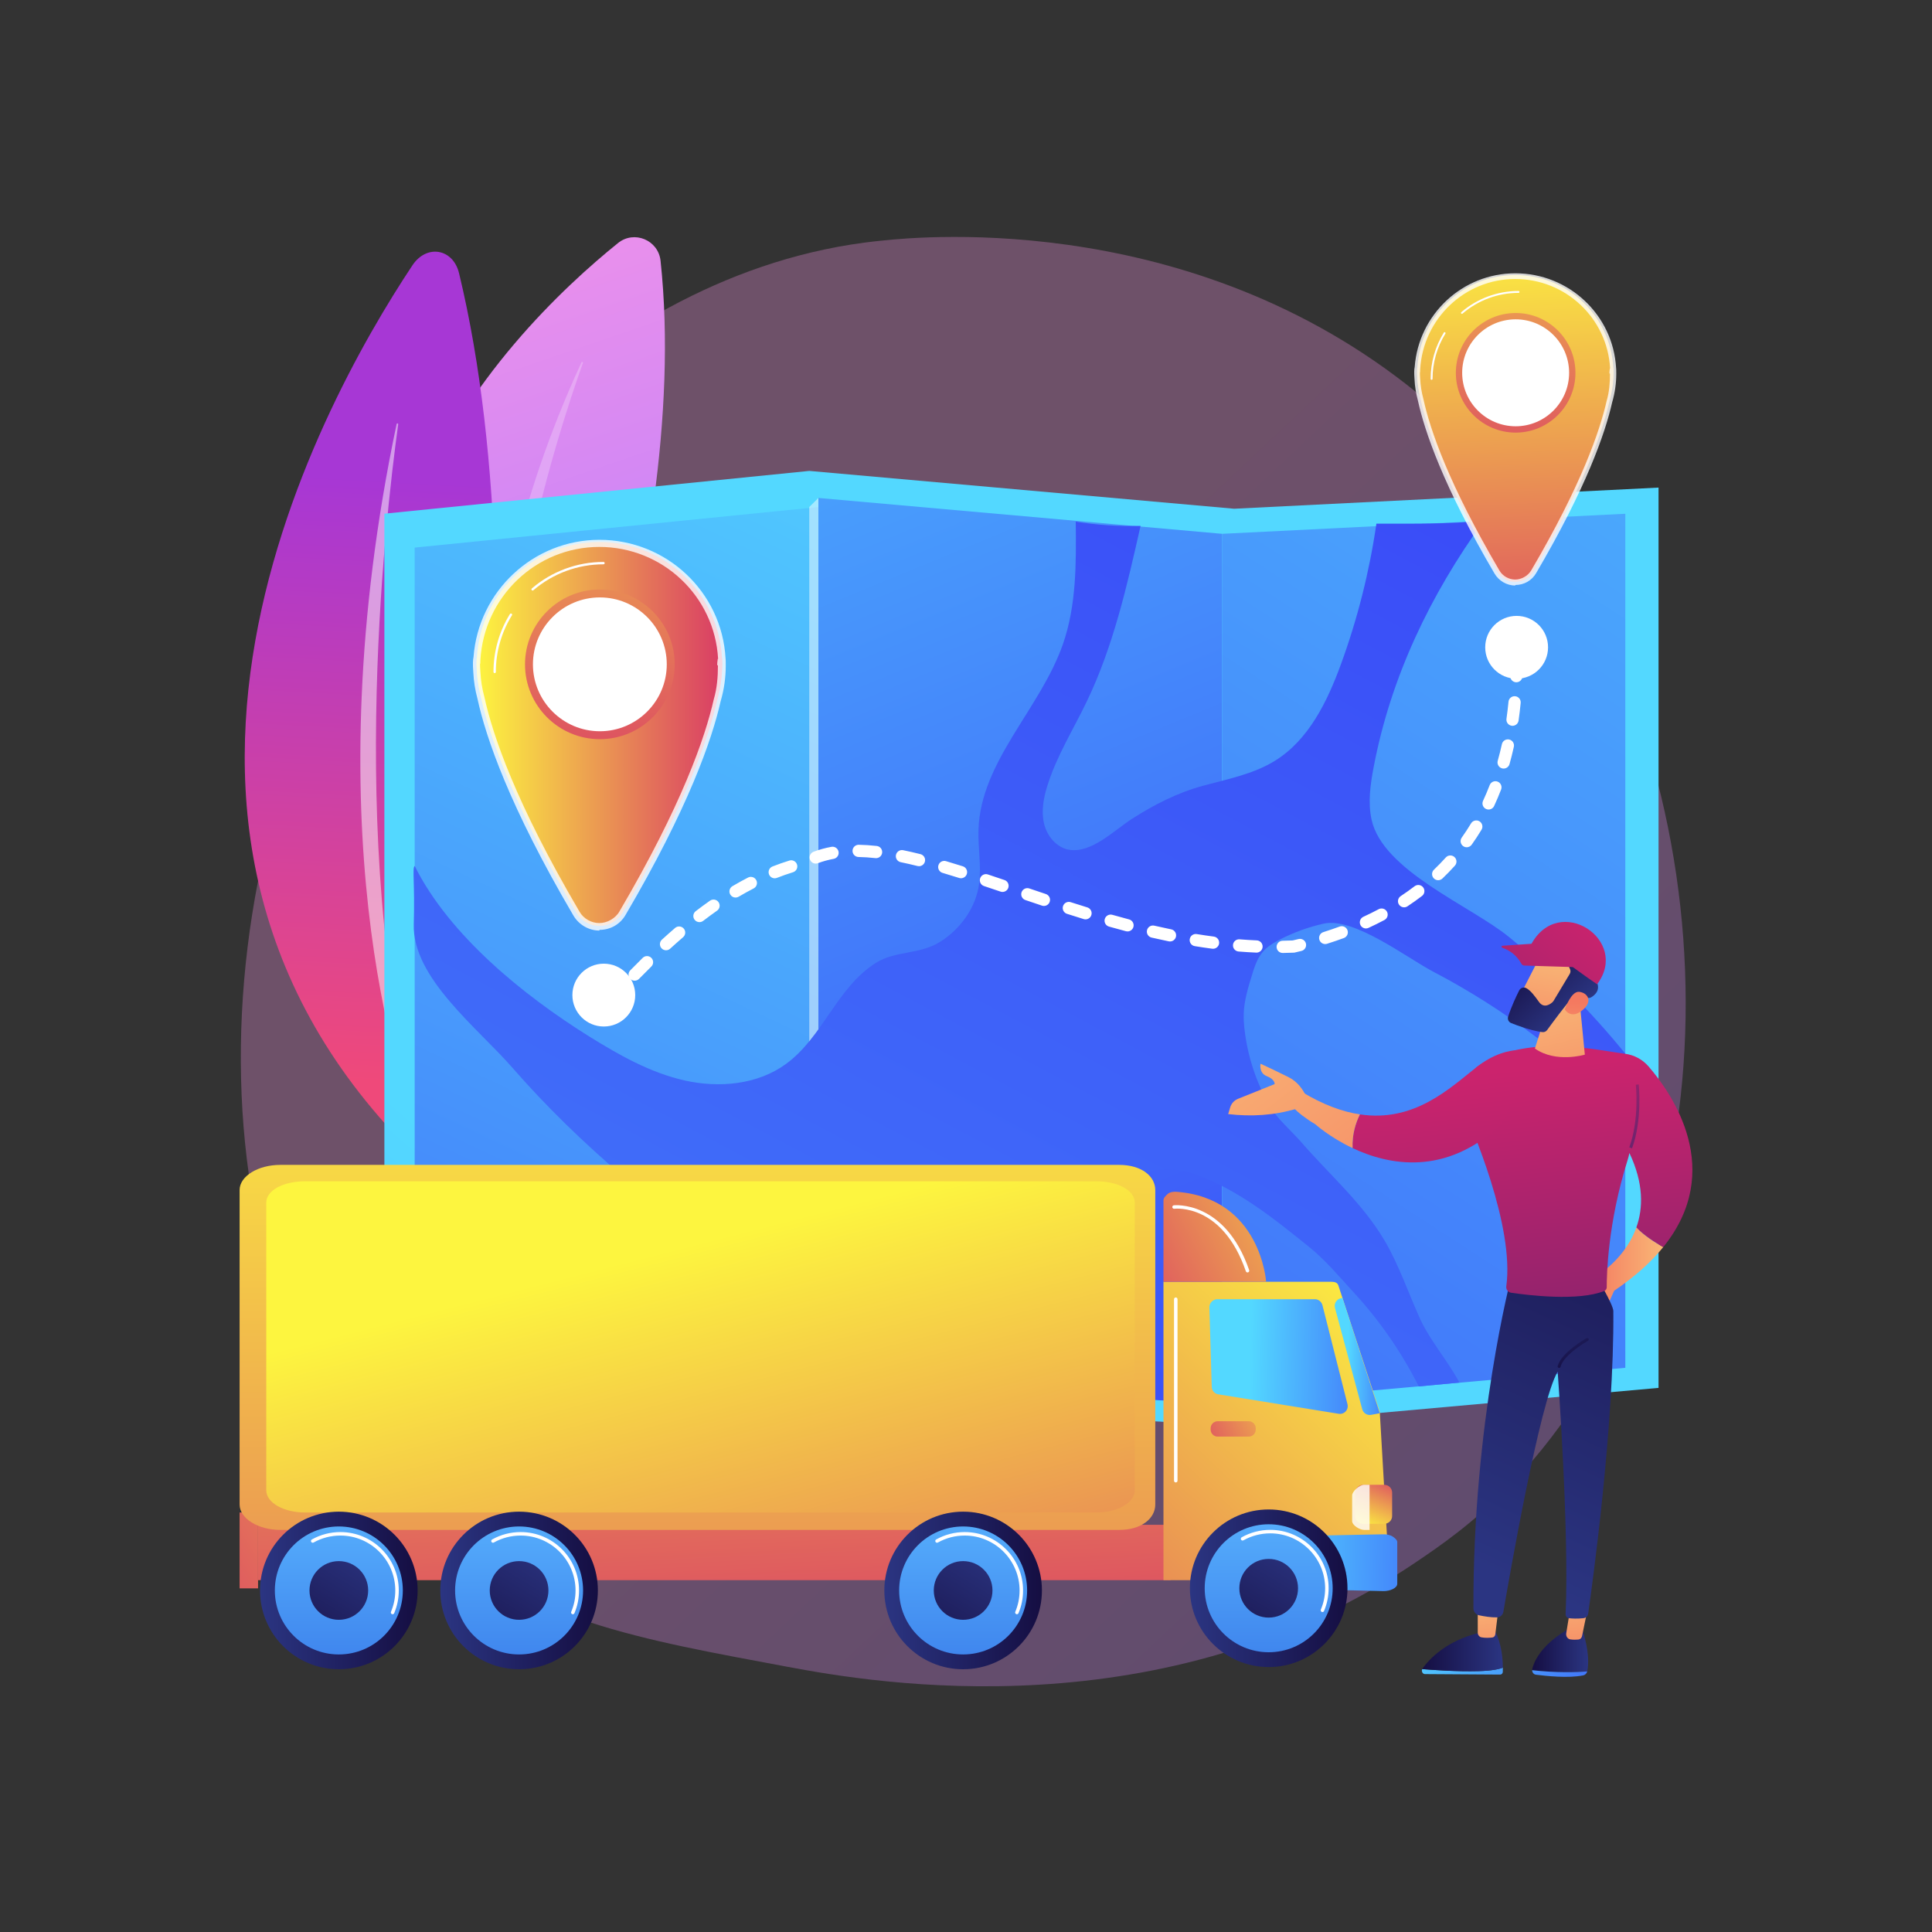 <?xml version="1.0" encoding="utf-8"?>
<!-- Generator: Adobe Illustrator 27.5.0, SVG Export Plug-In . SVG Version: 6.00 Build 0)  -->
<svg version="1.1" xmlns="http://www.w3.org/2000/svg" xmlns:xlink="http://www.w3.org/1999/xlink" x="0px" y="0px"
	 viewBox="0 0 3710 3710" style="enable-background:new 0 0 3710 3710;" xml:space="preserve">
<rect x="0" y="0" width="3710" height="3710" fill="#333333" stroke="none"/>
<g id="Background">
	<g>
		<g>
			<rect style="fill:none;" width="3710" height="3710"/>
		</g>
	</g>
</g>
<g id="Illustration">
	<g>
		<linearGradient id="SVGID_1_" gradientUnits="userSpaceOnUse" x1="3498.869" y1="3683.743" x2="1532.535" y2="1590.549">
			<stop  offset="0" style="stop-color:#B37CFF"/>
			<stop  offset="1" style="stop-color:#F895E7"/>
		</linearGradient>
		<path style="opacity:0.3;fill:url(#SVGID_1_);" d="M2903.206,2848.601c-72.22,75.152-136.841,119.329-186.316,152.68
			c-482.525,325.259-1034.105,231.511-1204.64,199.469c-275.137-51.697-507.39-88.167-706.937-270.169
			c-453.431-413.564-431.378-1276.288-84.9-1810.709c41.082-63.367,387.034-581.066,939.808-654.014
			c13.52-1.784,23.608-2.8,32.443-3.745c85.513-9.14,615.419-57.38,1047.504,308.073c61.851,52.313,161.387,146.671,253.689,290.584
			C3331.354,1586.979,3332.424,2401.961,2903.206,2848.601z"/>
		<g>
			<g>
				
					<linearGradient id="SVGID_00000019645358944524789550000004320556389628071591_" gradientUnits="userSpaceOnUse" x1="1278.402" y1="1505.07" x2="200.494" y2="550.21" gradientTransform="matrix(0.87 0.494 -0.494 0.87 875.448 -313.466)">
					<stop  offset="0" style="stop-color:#B37CFF"/>
					<stop  offset="1" style="stop-color:#F895E7"/>
				</linearGradient>
				<path style="fill:url(#SVGID_00000019645358944524789550000004320556389628071591_);" d="M1013.982,1858.325
					c0,0,318.026-767.666,254.463-1357.641c-4.273-39.66-50.596-59.013-81.657-33.986
					C979.088,634.041,412.715,1187.587,1013.982,1858.325z"/>
				<path style="opacity:0.24;fill:#FFFFFF;" d="M979.195,1768.901c0.471,2.72-3.434,3.664-4.266,1.032
					c-30.655-97.041-111.939-523.79,141.672-1074.163c0.815-1.768,3.518-0.714,2.859,1.118
					C1070.905,831.854,904.742,1338.819,979.195,1768.901z"/>
			</g>
			<g>
				
					<linearGradient id="SVGID_00000109738202701419865900000000307118234639575229_" gradientUnits="userSpaceOnUse" x1="2942.157" y1="1220.097" x2="2475.442" y2="2286.219" gradientTransform="matrix(-0.693 -0.438 -0.416 0.891 3314.028 1121.916)">
					<stop  offset="0" style="stop-color:#A737D5"/>
					<stop  offset="1" style="stop-color:#EF497A"/>
				</linearGradient>
				<path style="fill:url(#SVGID_00000109738202701419865900000000307118234639575229_);" d="M865.619,2281.235
					c0,0,186.826-1049.926,15.907-1756.514c-11.49-47.498-62.271-56.267-89.494-15.299
					C610.002,783.366,131.095,1650.227,865.619,2281.235z"/>
				<path style="opacity:0.5;fill:#FFFFFF;" d="M814.028,2182.329c0.969,3.199-2.849,5.635-4.17,2.661
					c-48.742-109.642-208.428-609.241-48.337-1370.318c0.514-2.445,3.465-2.026,3.121,0.447
					C739.307,997.313,660.719,1676.396,814.028,2182.329z"/>
			</g>
		</g>
		<g>
			<g>
				
					<linearGradient id="SVGID_00000005960881929926840370000012756147932372823478_" gradientUnits="userSpaceOnUse" x1="1297.725" y1="2579.365" x2="-2445.867" y2="6829.523">
					<stop  offset="0" style="stop-color:#53D8FF"/>
					<stop  offset="1" style="stop-color:#3840F7"/>
				</linearGradient>
				<polygon style="fill:url(#SVGID_00000005960881929926840370000012756147932372823478_);" points="2369.963,976.924 
					1554.042,904.292 738.122,986.425 738.122,2733.618 1554.042,2690.369 2369.963,2738.317 3184.866,2665.13 3184.866,936.311 
									"/>
				
					<linearGradient id="SVGID_00000122692595416023229180000007234869606312313745_" gradientUnits="userSpaceOnUse" x1="1787.083" y1="577.501" x2="119.151" y2="4123.403">
					<stop  offset="0" style="stop-color:#53D8FF"/>
					<stop  offset="1" style="stop-color:#3840F7"/>
				</linearGradient>
				<polygon style="fill:url(#SVGID_00000122692595416023229180000007234869606312313745_);" points="1571.556,2667.954 
					796.324,2708.981 796.324,1051.525 1571.556,973.609 				"/>
				
					<linearGradient id="SVGID_00000013913014356485017520000011397008345466474142_" gradientUnits="userSpaceOnUse" x1="1051.075" y1="-368.704" x2="2459.555" y2="3053.66">
					<stop  offset="0" style="stop-color:#53D8FF"/>
					<stop  offset="1" style="stop-color:#3840F7"/>
				</linearGradient>
				<polygon style="fill:url(#SVGID_00000013913014356485017520000011397008345466474142_);" points="2346.789,2696.022 
					1571.556,2650.537 1571.556,956.193 2346.789,1025.095 				"/>
				
					<linearGradient id="SVGID_00000146480096897098029010000011647944296614770574_" gradientUnits="userSpaceOnUse" x1="4214.063" y1="-451.293" x2="1162.355" y2="4243.638">
					<stop  offset="0" style="stop-color:#53D8FF"/>
					<stop  offset="1" style="stop-color:#3840F7"/>
				</linearGradient>
				<polygon style="fill:url(#SVGID_00000146480096897098029010000011647944296614770574_);" points="3121.055,2626.594 
					2346.789,2696.022 2346.789,1025.095 3121.055,986.568 				"/>
				<polygon style="opacity:0.47;fill:#FFFFFF;" points="1554.003,2651.002 1571.556,2651.002 1571.556,956.193 1554.003,973.609 
									"/>
			</g>
			
				<linearGradient id="SVGID_00000076605947561879051130000004290471972765447045_" gradientUnits="userSpaceOnUse" x1="-1368.972" y1="8187.929" x2="2868.062" y2="186.846">
				<stop  offset="0" style="stop-color:#53D8FF"/>
				<stop  offset="1" style="stop-color:#3840F7"/>
			</linearGradient>
			<path style="fill:url(#SVGID_00000076605947561879051130000004290471972765447045_);" d="M796.324,1662.928
				c66.405,133.043,208.843,248.62,335.024,327.287c57.429,35.804,117.434,69.78,183.468,84.601
				c66.032,14.82,139.685,8.254,194.365-31.62c71.084-51.836,97.561-146.444,172.337-193.94
				c38.132-24.221,84.032-15.661,123.818-40.691c39.165-24.639,68.945-65.734,74.94-112.157
				c4.395-34.031-2.394-68.505-1.326-102.802c4.102-131.766,118.709-232.038,162.139-356.508
				c26.131-74.891,25.541-156.085,24.66-235.399c41.117,6.572,82.847,9.304,124.471,8.148
				c-25.935,114.991-52.26,231.124-103.336,337.363c-25.793,53.651-57.868,104.72-75.581,161.553
				c-7.304,23.434-12.079,48.561-6.495,72.463c5.584,23.902,23.637,46.185,47.81,50.477c42.894,7.612,87.299-37.512,120.364-58.803
				c42.456-27.337,87.879-50.538,136.761-63.902c47.405-12.96,96.952-22.265,138.705-48.186
				c64.688-40.159,100.302-113.493,126.438-185.007c31.948-87.413,54.845-178.13,68.207-270.234
				c79.024-0.11,132.594,1.011,206.217-5.482c-102.904,142.292-178.619,300.276-211.459,472.78
				c-6.352,33.367-11.27,67.915-4.044,101.104c21.423,98.397,190.388,165.478,263.446,224.996
				c81.766,66.613,157.262,142.439,223.802,224.391v122.47c-106.581-113.609-230.93-207.678-368.867-279.951
				c-50.636-26.531-152.243-105.114-210.105-92.265c-29.083,6.458-57.332,16.66-83.83,30.274
				c-12.368,6.354-24.605,13.655-33.573,24.281c-10.804,12.803-15.958,29.305-20.856,45.325
				c-7.164,23.434-14.384,47.18-15.431,71.662c-0.491,11.486,0.387,22.992,1.781,34.404c6.234,51.029,22.91,100.759,48.701,145.23
				c13.519,23.31,41.667,47.436,59.819,68.362c53.842,62.067,117.24,116.919,159.208,187.558
				c28.987,48.79,46.618,102.935,70.22,154.293c20.14,42.293,52.282,78.326,74.286,119.849c-25.967,2.505-51.933,5.01-77.9,7.514
				c-33.234-65.987-75.744-127.293-125.891-181.552c-28.317-30.639-52.251-60.113-85.452-86.922
				c-67.237-54.292-137.103-110.413-219.621-139.491c-87.652-30.888-158.281,24.234-234.336,65.034
				c-110.005,59.012-229.177,88.276-353.113,96.706c-51.364,3.494-79.755,35.166-128.208,49.609
				c-52.287,15.586-101.283,4.214-145.74-26.571c-162.654-112.633-317.83-239.322-448.167-388.81
				c-66.971-76.812-192.452-172.844-189.404-275.606C796.893,1696.625,791.255,1666.365,796.324,1662.928z"/>
		</g>
		<g>
			
				<linearGradient id="SVGID_00000041994633211015464070000004133498613443579568_" gradientUnits="userSpaceOnUse" x1="1317.566" y1="1810.492" x2="1386.068" y2="3290.123">
				<stop  offset="0" style="stop-color:#FDF53F"/>
				<stop  offset="0.914" style="stop-color:#DC4C62"/>
				<stop  offset="1" style="stop-color:#D93C65"/>
			</linearGradient>
			
				<rect x="495.554" y="2928.042" style="fill:url(#SVGID_00000041994633211015464070000004133498613443579568_);" width="1752.426" height="106.327"/>
			
				<linearGradient id="SVGID_00000145773790719086239900000016200677516990606215_" gradientUnits="userSpaceOnUse" x1="1136.153" y1="2550.059" x2="277.603" y2="3107.203">
				<stop  offset="0" style="stop-color:#FDF53F"/>
				<stop  offset="0.914" style="stop-color:#DC4C62"/>
				<stop  offset="1" style="stop-color:#D93C65"/>
			</linearGradient>
			
				<rect x="460.111" y="2904.413" style="fill:url(#SVGID_00000145773790719086239900000016200677516990606215_);" width="35.442" height="145.707"/>
			
				<linearGradient id="SVGID_00000081618852869623222020000013058174172201404569_" gradientUnits="userSpaceOnUse" x1="1339.278" y1="1893.63" x2="1339.278" y2="4094.803">
				<stop  offset="0" style="stop-color:#FDF53F"/>
				<stop  offset="1" style="stop-color:#D93C65"/>
			</linearGradient>
			<path style="fill:url(#SVGID_00000081618852869623222020000013058174172201404569_);" d="M2218.444,2285.19
				c0-26.55-26.443-48.273-69.213-48.273H538.224c-42.77,0-78.113,21.723-78.113,48.273v603.982
				c0,26.55,35.343,48.715,78.113,48.715h1611.007c42.77,0,69.213-22.164,69.213-48.715V2285.19z"/>
			
				<linearGradient id="SVGID_00000141415225589287740900000016928748611898004122_" gradientUnits="userSpaceOnUse" x1="6845.554" y1="2397.812" x2="7182.332" y2="3713.737" gradientTransform="matrix(1 0 0 1 -5548.423 0)">
				<stop  offset="0" style="stop-color:#FDF53F"/>
				<stop  offset="1" style="stop-color:#D93C65"/>
			</linearGradient>
			<path style="fill:url(#SVGID_00000141415225589287740900000016928748611898004122_);" d="M2179.064,2309.53
				c0-24.292-33.444-41.109-73.778-41.109H585.51c-40.334,0-74.204,16.816-74.204,41.109v552.095
				c0,24.292,33.87,42.789,74.204,42.789h1519.776c40.334,0,73.778-18.497,73.778-42.789V2309.53z"/>
			
				<linearGradient id="SVGID_00000142177049971943881550000013119731541855889558_" gradientUnits="userSpaceOnUse" x1="2714.085" y1="2470.94" x2="1777.634" y2="3457.736">
				<stop  offset="0" style="stop-color:#FDF53F"/>
				<stop  offset="1" style="stop-color:#D93C65"/>
			</linearGradient>
			<path style="fill:url(#SVGID_00000142177049971943881550000013119731541855889558_);" d="M2649.547,2710.989l-79.433-242.4
				c-1.991-6.154-7.731-7.204-14.198-7.204c-55.439,0-305.968,0-321.72,0v572.984h434.162L2649.547,2710.989z"/>
			
				<linearGradient id="SVGID_00000096741148489768102000000013030997601161924500_" gradientUnits="userSpaceOnUse" x1="7978.251" y1="2995.25" x2="8466.268" y2="3007.538" gradientTransform="matrix(1 0 0 1 -5548.423 0)">
				<stop  offset="0" style="stop-color:#53D8FF"/>
				<stop  offset="1" style="stop-color:#3840F7"/>
			</linearGradient>
			<path style="fill:url(#SVGID_00000096741148489768102000000013030997601161924500_);" d="M2674.172,2950.499
				c-4.274-2.81-11.185-4.33-17.143-4.216l-333.613,6.411l-1.9,94.549l335.671,8.167c12.187,0,25.944-5.878,25.944-14.118v-80.095
				C2683.132,2957.167,2678.446,2953.308,2674.172,2950.499z"/>
			<g>
				
					<linearGradient id="SVGID_00000163074385526813694930000010372282616595671958_" gradientUnits="userSpaceOnUse" x1="7948.795" y1="2601.227" x2="8313.406" y2="2610.408" gradientTransform="matrix(1 0 0 1 -5548.423 0)">
					<stop  offset="0" style="stop-color:#53D8FF"/>
					<stop  offset="1" style="stop-color:#3840F7"/>
				</linearGradient>
				<path style="fill:url(#SVGID_00000163074385526813694930000010372282616595671958_);" d="M2587.538,2696.527l-48.012-190.031
					c-1.676-6.621-7.634-11.638-14.464-11.638h-187.779c-4.033,0-7.895,2.013-10.705,4.906c-2.81,2.894-4.327,6.992-4.208,11.024
					l4.503,152.379c0.211,7.152,5.47,13.195,12.534,14.336l231.289,37.39c4.959,0.801,9.989-0.935,13.382-4.64
					C2587.471,2706.548,2588.771,2701.397,2587.538,2696.527z"/>
				
					<linearGradient id="SVGID_00000096773916261951635240000000749170480872822201_" gradientUnits="userSpaceOnUse" x1="8136.234" y1="2604.448" x2="8259.913" y2="2607.562" gradientTransform="matrix(1 0 0 1 -5548.423 0)">
					<stop  offset="0" style="stop-color:#53D8FF"/>
					<stop  offset="1" style="stop-color:#3840F7"/>
				</linearGradient>
				<path style="fill:url(#SVGID_00000096773916261951635240000000749170480872822201_);" d="M2577.945,2492.52l-2.45,0.406
					c-4.156,0.688-7.827,3.101-10.107,6.643c-2.28,3.542-2.957,7.882-1.863,11.95l52.336,194.625
					c2.024,7.526,9.499,12.226,17.158,10.79l16.527-3.099L2577.945,2492.52z"/>
			</g>
			
				<linearGradient id="SVGID_00000181791358834562476420000010621498518843970234_" gradientUnits="userSpaceOnUse" x1="8065.424" y1="2667.081" x2="7831.509" y2="2787.811" gradientTransform="matrix(1 0 0 1 -5548.423 0)">
				<stop  offset="0" style="stop-color:#FDF53F"/>
				<stop  offset="1" style="stop-color:#D93C65"/>
			</linearGradient>
			<path style="fill:url(#SVGID_00000181791358834562476420000010621498518843970234_);" d="M2324.771,2742.715
				c0-7.48,6.064-13.544,13.544-13.544h59.549c7.48,0,13.544,6.064,13.544,13.544v2.448c0,7.48-6.064,13.543-13.544,13.543h-59.549
				c-7.48,0-13.544-6.064-13.544-13.543V2742.715z"/>
			
				<linearGradient id="SVGID_00000159441817830804088520000000972223110760826280_" gradientUnits="userSpaceOnUse" x1="8203.323" y1="2212.649" x2="7654.98" y2="2495.665" gradientTransform="matrix(1 0 0 1 -5548.423 0)">
				<stop  offset="0" style="stop-color:#FDF53F"/>
				<stop  offset="1" style="stop-color:#D93C65"/>
			</linearGradient>
			<path style="fill:url(#SVGID_00000159441817830804088520000000972223110760826280_);" d="M2258.856,2288.566
				c-5.009-0.365-12.568,0.523-16.248,3.941c-3.68,3.417-8.413,7.367-8.413,12.389v156.488h197.133
				C2431.329,2461.385,2420.864,2300.386,2258.856,2288.566z"/>
			<g>
				<g>
					
						<linearGradient id="SVGID_00000109019167131954402860000018144207933249070493_" gradientUnits="userSpaceOnUse" x1="7833.352" y1="3049.917" x2="8135.976" y2="3049.917" gradientTransform="matrix(1 0 0 1 -5548.423 0)">
						<stop  offset="0" style="stop-color:#2B3582"/>
						<stop  offset="1" style="stop-color:#150E42"/>
					</linearGradient>
					
						<circle style="fill:url(#SVGID_00000109019167131954402860000018144207933249070493_);" cx="2436.241" cy="3049.917" r="151.312"/>
					
						<linearGradient id="SVGID_00000136390363358056264770000013473487076288791460_" gradientUnits="userSpaceOnUse" x1="7984.663" y1="2857.525" x2="7984.663" y2="3377.183" gradientTransform="matrix(1 0 0 1 -5548.423 0)">
						<stop  offset="0" style="stop-color:#5AB6FF"/>
						<stop  offset="1" style="stop-color:#2F68E3"/>
					</linearGradient>
					
						<circle style="fill:url(#SVGID_00000136390363358056264770000013473487076288791460_);" cx="2436.241" cy="3049.917" r="122.882"/>
					<path style="fill:#FFFFFF;" d="M2539.455,3095.623c-0.436,0-0.878-0.085-1.306-0.265c-1.708-0.721-2.506-2.691-1.783-4.398
						c5.496-12.995,8.284-26.806,8.284-41.044c0-58.139-47.3-105.439-105.441-105.439c-18.039,0-35.836,4.631-51.469,13.392
						c-1.613,0.911-3.661,0.334-4.569-1.285c-0.906-1.619-0.329-3.664,1.288-4.569c16.633-9.324,35.565-14.25,54.75-14.25
						c61.841,0,112.153,50.312,112.153,112.151c0,15.142-2.966,29.832-8.815,43.659
						C2542.007,3094.856,2540.763,3095.623,2539.455,3095.623z"/>
				</g>
				
					<linearGradient id="SVGID_00000145755099073725153480000011334565479980751488_" gradientUnits="userSpaceOnUse" x1="8040.199" y1="2958.924" x2="7886.385" y2="3210.943" gradientTransform="matrix(1 0 0 1 -5548.423 0)">
					<stop  offset="0" style="stop-color:#2B3582"/>
					<stop  offset="1" style="stop-color:#150E42"/>
				</linearGradient>
				
					<circle style="fill:url(#SVGID_00000145755099073725153480000011334565479980751488_);" cx="2436.241" cy="3049.917" r="56.354"/>
			</g>
			<g>
				<g>
					
						<linearGradient id="SVGID_00000179643108596930560740000014865608288043996054_" gradientUnits="userSpaceOnUse" x1="6393.903" y1="3054.138" x2="6696.527" y2="3054.138" gradientTransform="matrix(1 0 0 1 -5548.423 0)">
						<stop  offset="0" style="stop-color:#2B3582"/>
						<stop  offset="1" style="stop-color:#150E42"/>
					</linearGradient>
					
						<circle style="fill:url(#SVGID_00000179643108596930560740000014865608288043996054_);" cx="996.793" cy="3054.138" r="151.312"/>
					
						<linearGradient id="SVGID_00000083785083283397127760000013318439856801689767_" gradientUnits="userSpaceOnUse" x1="6545.215" y1="2861.746" x2="6545.215" y2="3381.404" gradientTransform="matrix(1 0 0 1 -5548.423 0)">
						<stop  offset="0" style="stop-color:#5AB6FF"/>
						<stop  offset="1" style="stop-color:#2F68E3"/>
					</linearGradient>
					
						<circle style="fill:url(#SVGID_00000083785083283397127760000013318439856801689767_);" cx="996.792" cy="3054.138" r="122.882"/>
					<path style="fill:#FFFFFF;" d="M1100.008,3099.844c-0.436,0-0.878-0.085-1.306-0.266c-1.706-0.721-2.506-2.691-1.783-4.398
						c5.496-12.999,8.284-26.81,8.284-41.044c0-58.139-47.3-105.439-105.441-105.439c-18.037,0-35.836,4.631-51.471,13.392
						c-1.616,0.911-3.661,0.334-4.569-1.285c-0.906-1.619-0.329-3.664,1.288-4.569c16.635-9.324,35.567-14.25,54.751-14.25
						c61.841,0,112.153,50.312,112.153,112.151c0,15.139-2.966,29.825-8.815,43.659
						C1102.559,3099.077,1101.315,3099.844,1100.008,3099.844z"/>
				</g>
				
					<linearGradient id="SVGID_00000120520658170782030670000010283856357989032102_" gradientUnits="userSpaceOnUse" x1="6600.751" y1="2963.145" x2="6446.937" y2="3215.164" gradientTransform="matrix(1 0 0 1 -5548.423 0)">
					<stop  offset="0" style="stop-color:#2B3582"/>
					<stop  offset="1" style="stop-color:#150E42"/>
				</linearGradient>
				
					<circle style="fill:url(#SVGID_00000120520658170782030670000010283856357989032102_);" cx="996.793" cy="3054.138" r="56.354"/>
			</g>
			<g>
				<g>
					
						<linearGradient id="SVGID_00000060016722645034291000000001721946122863587006_" gradientUnits="userSpaceOnUse" x1="7246.597" y1="3054.138" x2="7549.221" y2="3054.138" gradientTransform="matrix(1 0 0 1 -5548.423 0)">
						<stop  offset="0" style="stop-color:#2B3582"/>
						<stop  offset="1" style="stop-color:#150E42"/>
					</linearGradient>
					
						<circle style="fill:url(#SVGID_00000060016722645034291000000001721946122863587006_);" cx="1849.486" cy="3054.138" r="151.312"/>
					
						<linearGradient id="SVGID_00000166650215014672288880000013177965750739591313_" gradientUnits="userSpaceOnUse" x1="7397.909" y1="2861.746" x2="7397.909" y2="3381.404" gradientTransform="matrix(1 0 0 1 -5548.423 0)">
						<stop  offset="0" style="stop-color:#5AB6FF"/>
						<stop  offset="1" style="stop-color:#2F68E3"/>
					</linearGradient>
					
						<circle style="fill:url(#SVGID_00000166650215014672288880000013177965750739591313_);" cx="1849.486" cy="3054.138" r="122.882"/>
					<path style="fill:#FFFFFF;" d="M1952.7,3099.844c-0.436,0-0.878-0.085-1.306-0.266c-1.707-0.721-2.505-2.691-1.783-4.398
						c5.498-12.999,8.285-26.806,8.285-41.044c0-58.139-47.302-105.439-105.442-105.439c-18.039,0-35.836,4.631-51.469,13.392
						c-1.611,0.911-3.659,0.334-4.569-1.285c-0.906-1.619-0.329-3.664,1.288-4.569c16.633-9.324,35.565-14.25,54.75-14.25
						c61.842,0,112.154,50.312,112.154,112.151c0,15.139-2.966,29.828-8.816,43.659
						C1955.252,3099.077,1954.008,3099.844,1952.7,3099.844z"/>
				</g>
				
					<linearGradient id="SVGID_00000115479689657071594000000012292495235701468036_" gradientUnits="userSpaceOnUse" x1="7453.445" y1="2963.145" x2="7299.63" y2="3215.164" gradientTransform="matrix(1 0 0 1 -5548.423 0)">
					<stop  offset="0" style="stop-color:#2B3582"/>
					<stop  offset="1" style="stop-color:#150E42"/>
				</linearGradient>
				
					<circle style="fill:url(#SVGID_00000115479689657071594000000012292495235701468036_);" cx="1849.486" cy="3054.138" r="56.354"/>
			</g>
			<g>
				<g>
					
						<linearGradient id="SVGID_00000094606422441818183880000000256339164960595639_" gradientUnits="userSpaceOnUse" x1="6047.761" y1="3054.138" x2="6350.384" y2="3054.138" gradientTransform="matrix(1 0 0 1 -5548.423 0)">
						<stop  offset="0" style="stop-color:#2B3582"/>
						<stop  offset="1" style="stop-color:#150E42"/>
					</linearGradient>
					
						<circle style="fill:url(#SVGID_00000094606422441818183880000000256339164960595639_);" cx="650.65" cy="3054.138" r="151.312"/>
					
						<linearGradient id="SVGID_00000144331824269971812010000002460795176408315021_" gradientUnits="userSpaceOnUse" x1="6199.072" y1="2861.746" x2="6199.072" y2="3381.404" gradientTransform="matrix(1 0 0 1 -5548.423 0)">
						<stop  offset="0" style="stop-color:#5AB6FF"/>
						<stop  offset="1" style="stop-color:#2F68E3"/>
					</linearGradient>
					
						<circle style="fill:url(#SVGID_00000144331824269971812010000002460795176408315021_);" cx="650.649" cy="3054.138" r="122.882"/>
					<path style="fill:#FFFFFF;" d="M753.864,3099.844c-0.436,0-0.878-0.085-1.306-0.266c-1.707-0.721-2.506-2.691-1.783-4.398
						c5.496-12.995,8.284-26.806,8.284-41.044c0-58.139-47.3-105.439-105.441-105.439c-18.039,0-35.836,4.631-51.469,13.392
						c-1.611,0.911-3.659,0.334-4.569-1.285c-0.906-1.619-0.329-3.664,1.288-4.569c16.633-9.324,35.565-14.25,54.75-14.25
						c61.841,0,112.153,50.312,112.153,112.151c0,15.142-2.966,29.832-8.815,43.659
						C756.416,3099.077,755.172,3099.844,753.864,3099.844z"/>
				</g>
				
					<linearGradient id="SVGID_00000155134765393159893720000005262197394027721145_" gradientUnits="userSpaceOnUse" x1="6254.608" y1="2963.145" x2="6100.794" y2="3215.164" gradientTransform="matrix(1 0 0 1 -5548.423 0)">
					<stop  offset="0" style="stop-color:#2B3582"/>
					<stop  offset="1" style="stop-color:#150E42"/>
				</linearGradient>
				<circle style="fill:url(#SVGID_00000155134765393159893720000005262197394027721145_);" cx="650.65" cy="3054.138" r="56.354"/>
			</g>
			<g>
				
					<linearGradient id="SVGID_00000076584930940238314910000016711865433350762882_" gradientUnits="userSpaceOnUse" x1="8166.865" y1="2935.037" x2="8212.132" y2="2826.84" gradientTransform="matrix(1 0 0 1 -5548.423 0)">
					<stop  offset="0" style="stop-color:#FDF53F"/>
					<stop  offset="1" style="stop-color:#D93C65"/>
				</linearGradient>
				<path style="fill:url(#SVGID_00000076584930940238314910000016711865433350762882_);" d="M2602.403,2866.187
					c0-8.249,6.687-14.937,14.937-14.937h41.011c8.249,0,14.937,6.687,14.937,14.937v44.949c0,8.249-6.687,14.937-14.937,14.937
					h-41.011c-8.249,0-14.937-6.687-14.937-14.937V2866.187z"/>
				<path style="opacity:0.8;fill:#FFFFFF;" d="M2629.969,2851.25v86.637h-10.634c-8.24,0-22.839-8.768-22.839-17.007v-49.137
					c0-8.24,14.6-20.493,22.839-20.493H2629.969z"/>
			</g>
			<path style="fill:#FFFFFF;" d="M2257.825,2846.729c-1.853,0-3.356-1.501-3.356-3.356v-348.515c0-1.855,1.503-3.356,3.356-3.356
				c1.854,0,3.356,1.501,3.356,3.356v348.515C2261.181,2845.228,2259.678,2846.729,2257.825,2846.729z"/>
			<path style="fill:#FFFFFF;" d="M2395.586,2443.478c-1.393,0-2.692-0.872-3.173-2.261
				c-44.6-129.246-133.755-120.469-137.525-120.037c-1.86,0.24-3.507-1.104-3.722-2.943c-0.216-1.839,1.095-3.503,2.934-3.723
				c0.977-0.125,98.224-10.052,144.659,124.514c0.604,1.753-0.326,3.664-2.078,4.267
				C2396.319,2443.419,2395.948,2443.478,2395.586,2443.478z"/>
		</g>
		<g>
			
				<linearGradient id="SVGID_00000156573290090535210970000015534710526887734685_" gradientUnits="userSpaceOnUse" x1="-3546.155" y1="2430.928" x2="-3402.704" y2="2430.928" gradientTransform="matrix(-1 0 0 1 -352.21 0)">
				<stop  offset="0" style="stop-color:#F9B776"/>
				<stop  offset="1" style="stop-color:#F47960"/>
			</linearGradient>
			<path style="fill:url(#SVGID_00000156573290090535210970000015534710526887734685_);" d="M3142.313,2356.995
				c14.716,15.708,36.385,29.281,51.632,37.745c-22.771,28.146-53.583,56.334-94.373,83.923l-11.674,26.197l-37.404-44.83
				C3050.494,2460.031,3117.61,2426.631,3142.313,2356.995z"/>
			
				<linearGradient id="SVGID_00000111188993585219788140000001394329249342605968_" gradientUnits="userSpaceOnUse" x1="-3401.916" y1="3168.955" x2="-3294.35" y2="3168.955" gradientTransform="matrix(-1 0 0 1 -352.21 0)">
				<stop  offset="0" style="stop-color:#2B3582"/>
				<stop  offset="1" style="stop-color:#150E42"/>
			</linearGradient>
			<path style="fill:url(#SVGID_00000111188993585219788140000001394329249342605968_);" d="M2942.142,3207.256
				c-0.013-0.802,0.041-1.613,0.247-2.43c12.115-48.031,72.245-77.948,72.245-77.948l23.828,1.867
				c13.7,42.334,11.94,68.298,9.74,79.863c-0.061,0.324-0.159,0.632-0.245,0.946
				C3028.301,3211.31,2987.844,3212.457,2942.142,3207.256z"/>
			
				<linearGradient id="SVGID_00000024691829776707940390000001468343623111772313_" gradientUnits="userSpaceOnUse" x1="-3132.63" y1="3042.058" x2="-3523.959" y2="3349.33" gradientTransform="matrix(-1 0 0 1 -352.21 0)">
				<stop  offset="0" style="stop-color:#53D8FF"/>
				<stop  offset="1" style="stop-color:#3840F7"/>
			</linearGradient>
			<path style="fill:url(#SVGID_00000024691829776707940390000001468343623111772313_);" d="M3047.956,3209.554
				c-1.062,3.862-3.913,6.869-7.562,7.636c-27.96,5.88-72.4,1.148-91.059-1.292c-4.117-0.538-7.125-4.345-7.194-8.643
				C2987.844,3212.457,3028.301,3211.31,3047.956,3209.554z"/>
			
				<linearGradient id="SVGID_00000039834287251267909040000002337413532861186717_" gradientUnits="userSpaceOnUse" x1="-3372.004" y1="3046.495" x2="-3392.551" y2="3225.816" gradientTransform="matrix(-1 0 0 1 -352.21 0)">
				<stop  offset="0" style="stop-color:#F9B776"/>
				<stop  offset="1" style="stop-color:#F47960"/>
			</linearGradient>
			<path style="fill:url(#SVGID_00000039834287251267909040000002337413532861186717_);" d="M3048.043,3093.255l-10.092,48.582
				c-0.74,3.56-3.475,6.225-6.788,6.537c-4.055,0.381-9.829,0.604-15.635-0.249c-5.207-0.765-8.832-6.056-7.909-11.733l7.014-43.136
				H3048.043z"/>
			
				<linearGradient id="SVGID_00000020366985303299764990000017198717500952841134_" gradientUnits="userSpaceOnUse" x1="-3063.113" y1="3130.592" x2="-3454.442" y2="3437.864" gradientTransform="matrix(-1 0 0 1 -352.21 0)">
				<stop  offset="0" style="stop-color:#53D8FF"/>
				<stop  offset="1" style="stop-color:#3840F7"/>
			</linearGradient>
			<path style="fill:url(#SVGID_00000020366985303299764990000017198717500952841134_);" d="M2838.948,3209.066
				c26.316-0.737,39.927-3.836,46.964-6.712c0.017,2.616,0.002,5.279-0.083,8.039c-0.091,2.947-2.274,5.301-4.959,5.283
				l-144.49-0.932c-4.611-0.03-7.306-5.378-5.307-9.606C2750.017,3206.702,2798.268,3210.204,2838.948,3209.066z"/>
			
				<linearGradient id="SVGID_00000137817180047584725150000017731577667184281742_" gradientUnits="userSpaceOnUse" x1="-3238.122" y1="3171.816" x2="-3083.282" y2="3171.816" gradientTransform="matrix(-1 0 0 1 -352.21 0)">
				<stop  offset="0" style="stop-color:#2B3582"/>
				<stop  offset="1" style="stop-color:#150E42"/>
			</linearGradient>
			<path style="fill:url(#SVGID_00000137817180047584725150000017731577667184281742_);" d="M2731.072,3205.138
				c0.174-0.368,0.324-0.743,0.572-1.09c12.761-17.83,45.261-53.335,109.482-68.733l30.809-0.973c0,0,13.718,23.844,13.977,68.012
				c-7.036,2.876-20.648,5.975-46.964,6.712C2798.268,3210.204,2750.017,3206.702,2731.072,3205.138z"/>
			
				<linearGradient id="SVGID_00000114789031499531397550000006815122246171062718_" gradientUnits="userSpaceOnUse" x1="-3204.633" y1="3065.673" x2="-3225.18" y2="3244.993" gradientTransform="matrix(-1 0 0 1 -352.21 0)">
				<stop  offset="0" style="stop-color:#F9B776"/>
				<stop  offset="1" style="stop-color:#F47960"/>
			</linearGradient>
			<path style="fill:url(#SVGID_00000114789031499531397550000006815122246171062718_);" d="M2877.647,3087.651
				c-0.342,2.296-4.565,37.199-6.2,50.732c-0.388,3.216-2.718,5.704-5.654,6.055c-5.246,0.627-13.736,1.197-21.162-0.325
				c-4.007-0.822-6.907-4.67-6.907-9.146v-54.788L2877.647,3087.651z"/>
			
				<linearGradient id="SVGID_00000055690771567456221230000014710390329237535137_" gradientUnits="userSpaceOnUse" x1="2865.008" y1="3015.97" x2="3292.104" y2="2090.154">
				<stop  offset="0" style="stop-color:#2B3582"/>
				<stop  offset="1" style="stop-color:#150E42"/>
			</linearGradient>
			<path style="fill:url(#SVGID_00000055690771567456221230000014710390329237535137_);" d="M2902.364,2450.691
				c0,0-74.308,282.398-72.965,637.768c0.025,6.479,4.574,12.071,10.914,13.406c9.343,1.968,23.077,4.304,34.447,3.986
				c6.069-0.17,11.143-4.671,12.164-10.657c10.419-61.101,70.212-405.318,104.28-461.201c0,0,22.414,306.575,15.249,465.628
				c-0.178,3.955,2.719,7.385,6.651,7.84c5.965,0.69,15.509,1.213,27.655-0.077c4.61-0.49,8.33-3.975,8.989-8.564
				c7.421-51.712,50.137-359.522,48.322-581.256c-0.103-12.504-33.068-66.873-33.068-66.873H2902.364z"/>
			
				<linearGradient id="SVGID_00000114071255093836930380000015913886059026800288_" gradientUnits="userSpaceOnUse" x1="-4131.477" y1="2045.243" x2="-4237.008" y2="3078.553" gradientTransform="matrix(-1 0 0 1 -1119.979 0)">
				<stop  offset="0" style="stop-color:#CB236D"/>
				<stop  offset="1" style="stop-color:#4C246D"/>
			</linearGradient>
			<path style="fill:url(#SVGID_00000114071255093836930380000015913886059026800288_);" d="M2799.02,2108.919
				c12.06-15.117,22.625-31.321,31.463-48.017c12.343-23.32,0.993,15.096,4.365-11.238c92.432-66.701,231.615-32.94,285.454-26.157
				c17.653,2.224,33.799,10.927,45.432,24.39c46.134,53.389,147.369,199.557,28.212,346.844
				c-15.248-8.464-36.916-22.038-51.632-37.745c13.183-37.161,14.262-84.651-13.365-142.885c-0.944,4.616-2.111,9.186-3.53,13.682
				c-38.078,120.635-40.11,221.023-40.025,244.16c0.012,3.142-1.875,5.97-4.792,7.139c-50.115,20.083-146.586,8.13-178.969,3.304
				c-5.938-0.885-9.932-6.413-9.112-12.36c15.894-115.144-65.674-304.563-87.217-352.006
				C2803.754,2114.617,2801.611,2111.544,2799.02,2108.919z"/>
			
				<linearGradient id="SVGID_00000016064797638058125150000010937690002801354656_" gradientUnits="userSpaceOnUse" x1="-3326.611" y1="1900.149" x2="-3405.064" y2="2239.176" gradientTransform="matrix(-1 0 0 1 -352.21 0)">
				<stop  offset="0" style="stop-color:#F9B776"/>
				<stop  offset="1" style="stop-color:#F47960"/>
			</linearGradient>
			<path style="fill:url(#SVGID_00000016064797638058125150000010937690002801354656_);" d="M3033.682,1926.55l9.659,98.68
				c0,0-55.513,16.721-95.89-11.768l28.384-89.686L3033.682,1926.55z"/>
			<g>
				
					<linearGradient id="SVGID_00000081618267190229252710000009372324921346272689_" gradientUnits="userSpaceOnUse" x1="-3590.798" y1="-3062.05" x2="-3729.983" y2="-2877.92" gradientTransform="matrix(-0.685 -0.728 -0.728 0.685 -1703.209 1318.785)">
					<stop  offset="0" style="stop-color:#F9B776"/>
					<stop  offset="1" style="stop-color:#F47960"/>
				</linearGradient>
				<path style="fill:url(#SVGID_00000081618267190229252710000009372324921346272689_);" d="M2969.267,1814.077
					c-1.336,1.258-56.387,109.366-56.387,109.366l62.396,30.121l67.401-94.713
					C3042.677,1858.853,2991.635,1793.021,2969.267,1814.077z"/>
				
					<linearGradient id="SVGID_00000150064524130748620390000017711470859735443851_" gradientUnits="userSpaceOnUse" x1="-3697.096" y1="-3017.831" x2="-3543.659" y2="-3017.831" gradientTransform="matrix(-0.685 -0.728 -0.728 0.685 -1703.209 1318.785)">
					<stop  offset="0" style="stop-color:#2B3582"/>
					<stop  offset="1" style="stop-color:#150E42"/>
				</linearGradient>
				<path style="fill:url(#SVGID_00000150064524130748620390000017711470859735443851_);" d="M3015.069,1861.475
					c1.113,2.88,0.84,6.094-0.749,8.741l-31.12,51.876c-0.473,0.787-1.035,1.499-1.707,2.124
					c-3.704,3.448-16.38,13.477-26.178-0.177c-8.352-11.638-16.188-22.219-24.584-26.582c-4.903-2.549-10.937-0.514-13.426,4.42
					c-5.127,10.162-15.059,30.878-21.298,50.521c-1.563,4.923,0.978,10.209,5.766,12.149c12.634,5.119,37.605,14.376,59.764,17.434
					c3.64,0.503,7.244-1.033,9.41-4.001c9.533-13.06,36.403-49.558,45.574-58.694c8.52-8.487,24.245-5.287,31.33-3.251
					c2.69,0.773,5.554,0.401,7.951-1.043c7.189-4.33,19.734-15.112,8.258-33.369c-2.854-4.539-1.399-10.585,3.081-13.531
					c8.026-5.28,16.736-15.19,8.438-31.239c-8.4-16.247-23.4-17.705-33.617-16.457c-4.52,0.553-9.11-1.818-10.844-6.029
					c-0.771-1.873-2.296-3.469-5.136-4.046c-5.354-1.087-8.869-5.983-7.818-11.345c1.802-9.194,1.348-2.525-13.331-10.595
					c-26.923-14.802-44.788,1.18-50.784,21.54c-5.997,20.36,17.484,24.273,36.419,26.674
					C3004.375,1838.361,3012,1853.541,3015.069,1861.475z"/>
				
					<linearGradient id="SVGID_00000036965623331353172260000001809405995802347151_" gradientUnits="userSpaceOnUse" x1="-3794.649" y1="-2916.233" x2="-3683.012" y2="-3030.77" gradientTransform="matrix(-0.685 -0.728 -0.728 0.685 -1703.209 1318.785)">
					<stop  offset="0" style="stop-color:#F9B776"/>
					<stop  offset="1" style="stop-color:#F47960"/>
				</linearGradient>
				<path style="fill:url(#SVGID_00000036965623331353172260000001809405995802347151_);" d="M3004.832,1938.338
					c0,0,11.971-35.028,27.295-33.742c15.324,1.286,27.385,16.552,8.394,33.713
					C3016.897,1959.654,3004.832,1938.338,3004.832,1938.338z"/>
				<g>
					
						<linearGradient id="SVGID_00000143593047057638296430000003154252805715401859_" gradientUnits="userSpaceOnUse" x1="674.908" y1="1769.189" x2="1201.937" y2="2419.515" gradientTransform="matrix(-1 0 0 1 3744.251 0)">
						<stop  offset="0" style="stop-color:#CB236D"/>
						<stop  offset="1" style="stop-color:#4C246D"/>
					</linearGradient>
					<path style="fill:url(#SVGID_00000143593047057638296430000003154252805715401859_);" d="M2939.75,1814.492
						c53.282-100.643,191.38-9.213,127.11,75.569C3019.075,1858.289,2965.079,1811.057,2939.75,1814.492z"/>
				</g>
				
					<linearGradient id="SVGID_00000042010806588245383080000004345374359546312347_" gradientUnits="userSpaceOnUse" x1="711.549" y1="1739.494" x2="1238.58" y2="2389.821" gradientTransform="matrix(-1 0 0 1 3744.251 0)">
					<stop  offset="0" style="stop-color:#CB236D"/>
					<stop  offset="1" style="stop-color:#4C246D"/>
				</linearGradient>
				<path style="fill:url(#SVGID_00000042010806588245383080000004345374359546312347_);" d="M3022.974,1857.125l-95.677-2.959
					c-2.43-0.075-4.649-1.42-5.827-3.547c-8.571-15.478-21.112-25.338-36.795-30.754c-1.984-0.685-1.573-3.611,0.521-3.753
					l58.658-3.989c0.065-0.005,0.131-0.004,0.196,0.001c29.233,2.247,55.113,19.836,79.799,42.878
					C3024.672,1855.771,3024.1,1857.16,3022.974,1857.125z"/>
			</g>
			
				<linearGradient id="SVGID_00000149372166159852478880000009826312780951619004_" gradientUnits="userSpaceOnUse" x1="-3392.68" y1="1964.024" x2="-3555.084" y2="2262.394" gradientTransform="matrix(-1 0 0 1 -352.21 0)">
				<stop  offset="0" style="stop-color:#CB236D"/>
				<stop  offset="1" style="stop-color:#4C246D"/>
			</linearGradient>
			<path style="fill:url(#SVGID_00000149372166159852478880000009826312780951619004_);" d="M3134.001,2205.088
				c20.199-55.278,12.872-122.028,12.795-122.696l-5.566,0.636c0.074,0.656,7.246,66.125-12.493,120.136L3134.001,2205.088z"/>
			
				<linearGradient id="SVGID_00000029031815699602777660000005143955162524691887_" gradientUnits="userSpaceOnUse" x1="-3329.055" y1="2519.488" x2="-3384.159" y2="2617.555" gradientTransform="matrix(-1 0 0 1 -352.21 0)">
				<stop  offset="0" style="stop-color:#2B3582"/>
				<stop  offset="1" style="stop-color:#150E42"/>
			</linearGradient>
			<path style="fill:url(#SVGID_00000029031815699602777660000005143955162524691887_);" d="M2993.935,2626.794
				c1.245,0,2.383-0.836,2.708-2.099c6.162-23.767,52.306-49.885,52.771-50.146c1.349-0.757,1.831-2.464,1.073-3.814
				c-0.758-1.349-2.457-1.832-3.814-1.073c-1.984,1.113-48.694,27.554-55.452,53.627c-0.388,1.498,0.512,3.027,2.009,3.415
				C2993.464,2626.765,2993.702,2626.794,2993.935,2626.794z"/>
			<g>
				
					<linearGradient id="SVGID_00000015351798304420260940000008887708966614667174_" gradientUnits="userSpaceOnUse" x1="-3891.031" y1="2068.184" x2="-4003.993" y2="3174.267" gradientTransform="matrix(-1 0 0 1 -1119.979 0)">
					<stop  offset="0" style="stop-color:#CB236D"/>
					<stop  offset="1" style="stop-color:#4C246D"/>
				</linearGradient>
				<path style="fill:url(#SVGID_00000015351798304420260940000008887708966614667174_);" d="M2611.396,2139.954
					c104.541,15.686,172.678-50.276,223.451-90.29c67.034-52.828,119.199-27.127,119.199-27.127l-71.489,136.437
					c-106.759,100.658-216.219,78.305-285.226,45.686C2596.271,2178.307,2603.313,2156.253,2611.396,2139.954z"/>
				
					<linearGradient id="SVGID_00000162313621577984164490000002605061598813291692_" gradientUnits="userSpaceOnUse" x1="-3478.229" y1="1891.866" x2="-3958.315" y2="2506.095" gradientTransform="matrix(-1 0 0 1 -1119.979 0)">
					<stop  offset="0" style="stop-color:#F9B776"/>
					<stop  offset="1" style="stop-color:#F47960"/>
				</linearGradient>
				<path style="fill:url(#SVGID_00000162313621577984164490000002605061598813291692_);" d="M2464.465,2077.585l34.668,18.656
					c41.578,25.314,78.782,38.69,112.264,43.713c-8.083,16.298-15.125,38.353-14.063,64.706
					c-43.929-20.764-71.469-45.686-71.469-45.686C2447.329,2112.144,2464.465,2077.585,2464.465,2077.585z"/>
			</g>
			
				<linearGradient id="SVGID_00000135686747036003243560000009234291996096650139_" gradientUnits="userSpaceOnUse" x1="-3413.977" y1="1942.083" x2="-3894.065" y2="2556.314" gradientTransform="matrix(-1 0 0 1 -1119.979 0)">
				<stop  offset="0" style="stop-color:#F9B776"/>
				<stop  offset="1" style="stop-color:#F47960"/>
			</linearGradient>
			<path style="fill:url(#SVGID_00000135686747036003243560000009234291996096650139_);" d="M2362.334,2126.438
				c2.238-7.44,7.739-13.459,14.948-16.358l70.358-28.293c0,0,1.062-9.024-14.865-15.156c-15.929-6.132-12.205-23.971-12.205-23.971
				s21.76,9.927,53.618,25.671c18.219,9.003,28.44,24.9,33.861,36.867l-18.112,23.819c-43.363,13.027-87.242,15.518-131.495,10.351
				L2362.334,2126.438z"/>
		</g>
		<g>
			<g>
				<g>
					<g>
						
							<linearGradient id="SVGID_00000160879440529108759450000003923646726545482173_" gradientUnits="userSpaceOnUse" x1="915.42" y1="1276.473" x2="1386.842" y2="1276.473">
							<stop  offset="0" style="stop-color:#FDF53F"/>
							<stop  offset="1" style="stop-color:#D93C65"/>
						</linearGradient>
						
							<circle style="fill:url(#SVGID_00000160879440529108759450000003923646726545482173_);" cx="1151.131" cy="1276.473" r="235.711"/>
						
							<linearGradient id="SVGID_00000063627961886784733440000011475088488047189915_" gradientUnits="userSpaceOnUse" x1="914.99" y1="1520.917" x2="1386.866" y2="1520.917">
							<stop  offset="0" style="stop-color:#FDF53F"/>
							<stop  offset="1" style="stop-color:#D93C65"/>
						</linearGradient>
						<path style="fill:url(#SVGID_00000063627961886784733440000011475088488047189915_);" d="M1386.412,1263.836h-235.281H915.42
							c0,0-18.765,130.83,191.603,489.176c9.179,15.635,25.949,24.978,44.079,24.986c18.13,0.008,34.93-9.178,44.108-24.814
							C1405.557,1394.807,1386.412,1263.836,1386.412,1263.836z"/>
					</g>
					<g>
						<path style="opacity:0.8;fill:#FFFFFF;" d="M1151.026,1785.646v1.326h0.073c-20.517,0-39.667-11.289-49.977-28.849
							c-122.967-209.465-168.025-341.909-184.166-416.019c-4.602-17.048-7.246-33.761-8.081-50.895
							c-1.424-17.528-0.335-24.912-0.206-25.692l0.62-3.771c9.497-126.616,114.875-225.154,241.842-225.154
							c128.635,0,234.965,99.935,242.154,227.558c0.181,1.67,0.526,5.907,0.39,12.993l0.011,0.869
							c0,23.151-3.271,46.083-9.722,68.159c-16.697,74.046-62.032,205.183-182.904,411.115
							C1190.685,1774.963,1172.234,1785.646,1151.026,1785.646z M921.854,1274.44c-0.056,3.535,0.051,8.582,0.671,16.182
							l0.015-0.025c0.783,16.232,3.292,31.861,7.672,48.041l0.081,0.271c15.899,73.105,60.49,203.891,182.633,411.951
							c7.864,13.395,22.442,21.703,38.129,21.711l-0.029,6.828v-6.843c14.139,0.001,30.302-8.391,38.231-21.899
							c120.096-204.613,164.933-334.648,181.377-407.704l0.122-0.423c6.125-20.89,7.866-42.597,7.866-64.518l-1.375-0.963v-0.077
							c0-6.823,1.155-10.513,1.045-11.481l0.652-0.396c-6.691-120.464-106.717-214.827-228.156-214.827
							c-121.205,0-221.391,95.694-228.301,217.214l-0.196,6.959H921.854z"/>
					</g>
					
						<ellipse transform="matrix(0.707 -0.707 0.707 0.707 -564.684 1188.158)" style="fill:#FFFFFF;" cx="1151.891" cy="1275.713" rx="136.104" ry="136.104"/>
					<g>
						
							<linearGradient id="SVGID_00000037672751360645572420000014271355447413205690_" gradientUnits="userSpaceOnUse" x1="1148.248" y1="557.796" x2="1153.281" y2="1549.478">
							<stop  offset="0" style="stop-color:#FDF53F"/>
							<stop  offset="1" style="stop-color:#D93C65"/>
						</linearGradient>
						<path style="fill:url(#SVGID_00000037672751360645572420000014271355447413205690_);" d="M1151.891,1419.42
							c-79.24,0-143.707-64.467-143.707-143.707c0-79.241,64.467-143.708,143.707-143.708c79.241,0,143.708,64.467,143.708,143.708
							C1295.599,1354.953,1231.132,1419.42,1151.891,1419.42z M1151.891,1147.212c-70.855,0-128.5,57.645-128.5,128.5
							c0,70.855,57.645,128.5,128.5,128.5c70.855,0,128.501-57.645,128.501-128.5
							C1280.392,1204.857,1222.747,1147.212,1151.891,1147.212z"/>
					</g>
				</g>
				<g>
					<path style="fill:#FFFFFF;" d="M1022.783,1134.007c-0.642,0-1.28-0.27-1.732-0.795c-0.82-0.955-0.711-2.395,0.245-3.216
						c38.235-32.837,87.085-50.921,137.551-50.921c1.26,0,2.281,1.021,2.281,2.281s-1.021,2.281-2.281,2.281
						c-49.377,0-97.171,17.693-134.58,49.819C1023.838,1133.826,1023.309,1134.007,1022.783,1134.007z"/>
				</g>
				<g>
					<path style="fill:#FFFFFF;" d="M949.901,1292.583c-1.26,0-2.281-1.021-2.281-2.281c0-39.413,10.927-77.862,31.599-111.189
						c0.665-1.071,2.071-1.4,3.141-0.736c1.071,0.664,1.4,2.071,0.737,3.141c-20.224,32.604-30.914,70.221-30.914,108.784
						C952.182,1291.562,951.162,1292.583,949.901,1292.583z"/>
				</g>
				<circle style="fill:#FFFFFF;" cx="1159.49" cy="1910.863" r="60.335"/>
			</g>
			<g>
				<g>
					<g>
						
							<linearGradient id="SVGID_00000047746667762075844740000016482682044164439686_" gradientUnits="userSpaceOnUse" x1="2898.463" y1="436.425" x2="2934.665" y2="1325.391">
							<stop  offset="0" style="stop-color:#FDF53F"/>
							<stop  offset="1" style="stop-color:#D93C65"/>
						</linearGradient>
						
							<circle style="fill:url(#SVGID_00000047746667762075844740000016482682044164439686_);" cx="2909.868" cy="716.494" r="188.35"/>
						
							<linearGradient id="SVGID_00000023276958373200525690000004813293892033930112_" gradientUnits="userSpaceOnUse" x1="2898.393" y1="436.428" x2="2934.595" y2="1325.395">
							<stop  offset="0" style="stop-color:#FDF53F"/>
							<stop  offset="1" style="stop-color:#D93C65"/>
						</linearGradient>
						<path style="fill:url(#SVGID_00000023276958373200525690000004813293892033930112_);" d="M3097.874,706.396h-188.006h-188.35
							c0,0-14.995,104.543,153.104,390.887c7.334,12.493,20.735,19.959,35.222,19.966c14.487,0.007,27.912-7.334,35.245-19.828
							C3113.173,811.052,3097.874,706.396,3097.874,706.396z"/>
					</g>
					<g>
						<path style="opacity:0.8;fill:#FFFFFF;" d="M2909.784,1123.36v1.06h0.058c-16.395,0-31.697-9.021-39.935-23.053
							c-98.26-167.378-134.265-273.21-147.162-332.429c-3.677-13.622-5.79-26.977-6.457-40.669
							c-1.138-14.006-0.267-19.906-0.165-20.53l0.495-3.013c7.589-101.175,91.794-179.914,193.25-179.914
							c102.789,0,187.754,79.855,193.498,181.836c0.144,1.335,0.42,4.72,0.312,10.383l0.009,0.695c0,18.5-2.614,36.823-7.768,54.464
							c-13.342,59.168-49.568,163.956-146.154,328.511C2941.474,1114.823,2926.731,1123.36,2909.784,1123.36z M2726.659,714.869
							c-0.045,2.825,0.041,6.858,0.536,12.931l0.012-0.02c0.625,12.97,2.631,25.46,6.13,38.388l0.065,0.217
							c12.705,58.416,48.336,162.924,145.937,329.179c6.283,10.703,17.933,17.343,30.468,17.349l-0.023,5.456v-5.468
							c11.298,0.001,24.214-6.705,30.55-17.499c95.966-163.501,131.793-267.408,144.933-325.785l0.098-0.338
							c4.894-16.692,6.285-34.038,6.285-51.554l-1.099-0.77v-0.062c0-5.452,0.923-8.4,0.835-9.174l0.521-0.317
							c-5.347-96.259-85.275-171.662-182.313-171.662c-96.852,0-176.908,76.467-182.429,173.57l-0.156,5.561H2726.659z"/>
					</g>
					
						<ellipse transform="matrix(0.707 -0.707 0.707 0.707 346.251 2267.695)" style="fill:#FFFFFF;" cx="2910.476" cy="715.886" rx="108.757" ry="108.757"/>
					<g>
						
							<linearGradient id="SVGID_00000111150199235383306090000005334088273093914298_" gradientUnits="userSpaceOnUse" x1="2905.087" y1="206.645" x2="2913.132" y2="966.892">
							<stop  offset="0" style="stop-color:#FDF53F"/>
							<stop  offset="1" style="stop-color:#D93C65"/>
						</linearGradient>
						<path style="fill:url(#SVGID_00000111150199235383306090000005334088273093914298_);" d="M2910.476,830.719
							c-63.319,0-114.833-51.514-114.833-114.833c0-63.319,51.514-114.833,114.833-114.833c63.319,0,114.833,51.514,114.833,114.833
							C3025.308,779.205,2973.795,830.719,2910.476,830.719z M2910.476,613.205c-56.618,0-102.681,46.063-102.681,102.681
							c0,56.618,46.063,102.681,102.681,102.681c56.618,0,102.681-46.063,102.681-102.681
							C3013.157,659.268,2967.094,613.205,2910.476,613.205z"/>
					</g>
				</g>
				<g>
					<path style="fill:#FFFFFF;" d="M2807.309,602.653c-0.513,0-1.023-0.216-1.384-0.635c-0.656-0.763-0.568-1.914,0.196-2.57
						c30.552-26.239,69.587-40.689,109.913-40.689c1.007,0,1.823,0.816,1.823,1.823s-0.816,1.823-1.823,1.823
						c-39.456,0-77.647,14.138-107.539,39.809C2808.152,602.508,2807.729,602.653,2807.309,602.653z"/>
				</g>
				<g>
					<path style="fill:#FFFFFF;" d="M2749.071,729.367c-1.007,0-1.823-0.816-1.823-1.823c0-31.494,8.731-62.217,25.25-88.848
						c0.531-0.856,1.655-1.119,2.51-0.588c0.855,0.531,1.119,1.655,0.589,2.51c-16.161,26.053-24.703,56.111-24.703,86.926
						C2750.894,728.551,2750.078,729.367,2749.071,729.367z"/>
				</g>
				<circle style="fill:#FFFFFF;" cx="2912.377" cy="1243.014" r="60.335"/>
			</g>
			<path style="fill:#FFFFFF;" d="M1161.126,1944.262c-2.835,0-5.677-1.019-7.931-3.084c-4.784-4.385-5.108-11.815-0.726-16.597
				c7.607-8.305,15.235-16.551,22.888-24.725c4.436-4.736,11.869-4.982,16.604-0.547c4.736,4.431,4.98,11.868,0.547,16.6
				c-7.597,8.115-15.167,16.302-22.718,24.542C1167.473,1942.98,1164.305,1944.262,1161.126,1944.262z M1218.743,1883.213
				c-2.966,0-5.932-1.114-8.217-3.353c-4.636-4.539-4.715-11.976-0.177-16.61c8.089-8.262,16.12-16.315,23.87-23.929
				c4.628-4.546,12.063-4.484,16.612,0.144c4.546,4.628,4.482,12.064-0.146,16.61c-7.641,7.512-15.565,15.453-23.549,23.608
				C1224.836,1882.033,1221.79,1883.213,1218.743,1883.213z M2463.172,1829.99c-6.397,0-11.635-5.133-11.741-11.55
				c-0.108-6.486,5.062-11.835,11.55-11.943c6.435-0.105,12.928-0.292,19.314-0.557c3.789-0.878,7.545-1.776,11.266-2.694
				c6.301-1.55,12.662,2.297,14.216,8.594c1.552,6.299-2.296,12.664-8.595,14.218c-4.179,1.029-8.4,2.035-12.663,3.019l-1.055,0.246
				l-1.083,0.046c-6.937,0.295-14.006,0.505-21.01,0.623C2463.305,1829.99,2463.238,1829.99,2463.172,1829.99z M2412.857,1829.295
				c-0.172,0-0.344-0.003-0.518-0.01c-11.155-0.485-22.549-1.19-33.863-2.098c-6.467-0.521-11.289-6.184-10.77-12.651
				c0.518-6.463,6.191-11.324,12.648-10.766c11.031,0.885,22.134,1.57,33.004,2.042c6.481,0.282,11.507,5.765,11.225,12.245
				C2424.31,1824.366,2419.11,1829.295,2412.857,1829.295z M1278.98,1824.796c-3.188,0-6.362-1.288-8.679-3.828
				c-4.374-4.792-4.035-12.222,0.757-16.594c8.546-7.8,17.087-15.368,25.387-22.493c4.921-4.231,12.338-3.661,16.563,1.259
				c4.226,4.923,3.663,12.34-1.26,16.564c-8.12,6.974-16.482,14.382-24.853,22.021
				C1284.643,1823.78,1281.807,1824.796,1278.98,1824.796z M2329.403,1821.905c-0.51,0-1.024-0.033-1.542-0.098
				c-10.929-1.436-22.207-3.094-33.519-4.939c-6.404-1.042-10.749-7.076-9.706-13.48c1.044-6.407,7.079-10.753,13.482-9.704
				c11.074,1.803,22.11,3.428,32.797,4.828c6.432,0.846,10.963,6.742,10.119,13.175
				C2340.26,1817.598,2335.21,1821.905,2329.403,1821.905z M2544.789,1812.865c-4.991,0-9.621-3.205-11.201-8.22
				c-1.948-6.188,1.486-12.782,7.674-14.732c10.567-3.33,21.068-6.909,31.208-10.635c6.091-2.242,12.838,0.885,15.078,6.974
				c2.239,6.089-0.885,12.838-6.973,15.076c-10.486,3.854-21.336,7.551-32.254,10.989
				C2547.147,1812.689,2545.959,1812.865,2544.789,1812.865z M2246.757,1807.897c-0.782,0-1.576-0.078-2.373-0.242
				c-10.762-2.209-21.871-4.634-33.022-7.21c-6.32-1.458-10.262-7.768-8.802-14.086c1.458-6.326,7.758-10.272,14.088-8.803
				c10.965,2.53,21.885,4.916,32.46,7.086c6.354,1.304,10.448,7.515,9.144,13.87
				C2257.11,1804.069,2252.217,1807.897,2246.757,1807.897z M2165.173,1788.632c-0.993,0-2.003-0.128-3.009-0.393
				c-10.56-2.789-21.521-5.794-32.583-8.934c-6.24-1.773-9.864-8.269-8.092-14.509c1.773-6.24,8.269-9.862,14.508-8.092
				c10.924,3.1,21.746,6.07,32.168,8.823c6.271,1.655,10.013,8.085,8.356,14.355
				C2175.13,1785.148,2170.374,1788.632,2165.173,1788.632z M2623.006,1782.9c-4.446,0-8.7-2.537-10.68-6.84
				c-2.712-5.893-0.133-12.871,5.762-15.581c10.026-4.611,19.927-9.515,29.428-14.572c5.726-3.045,12.838-0.875,15.887,4.851
				c3.048,5.729,0.875,12.841-4.852,15.889c-9.898,5.267-20.209,10.373-30.644,15.175
				C2626.317,1782.552,2624.647,1782.9,2623.006,1782.9z M1343.147,1770.767c-3.527,0-7.012-1.58-9.326-4.595
				c-3.949-5.146-2.981-12.52,2.166-16.469c9.134-7.01,18.372-13.795,27.455-20.166c5.311-3.717,12.636-2.435,16.361,2.878
				c3.725,5.309,2.437,12.635-2.874,16.361c-8.808,6.175-17.77,12.756-26.639,19.563
				C1348.159,1769.974,1345.643,1770.767,1343.147,1770.767z M2084.511,1765.441c-1.146,0-2.311-0.17-3.463-0.524
				c-10.796-3.327-21.515-6.702-32.152-10.111c-6.178-1.98-9.582-8.594-7.602-14.771c1.981-6.178,8.6-9.583,14.77-7.6
				c10.555,3.382,21.19,6.732,31.903,10.032c6.199,1.911,9.677,8.485,7.766,14.683
				C2094.178,1762.196,2089.531,1765.441,2084.511,1765.441z M2696.255,1742.351c-3.812,0-7.548-1.849-9.808-5.267
				c-3.579-5.411-2.094-12.697,3.315-16.276c9.139-6.047,18.103-12.425,26.644-18.963c5.15-3.936,12.525-2.963,16.468,2.189
				c3.943,5.149,2.963,12.523-2.188,16.466c-8.969,6.863-18.377,13.559-27.962,19.901
				C2700.729,1741.722,2698.479,1742.351,2696.255,1742.351z M2004.622,1739.68c-1.234,0-2.486-0.197-3.722-0.606
				c-10.717-3.579-21.343-7.161-31.87-10.724c-6.145-2.081-9.439-8.751-7.358-14.896c2.08-6.145,8.751-9.439,14.893-7.358
				c10.495,3.556,21.087,7.125,31.775,10.691c6.153,2.055,9.477,8.708,7.422,14.863
				C2014.12,1736.57,2009.538,1739.68,2004.622,1739.68z M1412.485,1723.574c-4.017,0-7.93-2.062-10.122-5.772
				c-3.302-5.581-1.452-12.785,4.131-16.089c9.962-5.893,20.052-11.468,29.987-16.574c5.765-2.963,12.853-0.695,15.815,5.08
				c2.966,5.768,0.692,12.851-5.078,15.817c-9.523,4.893-19.201,10.242-28.765,15.899
				C1416.577,1723.044,1414.517,1723.574,1412.485,1723.574z M1925.109,1712.782c-1.25,0-2.519-0.2-3.767-0.623
				c-10.711-3.625-21.305-7.197-31.775-10.688c-6.155-2.052-9.48-8.705-7.428-14.86c2.053-6.152,8.707-9.465,14.858-7.427
				c10.506,3.504,21.133,7.083,31.877,10.72c6.145,2.081,9.441,8.748,7.361,14.893
				C1934.576,1709.694,1930.005,1712.782,1925.109,1712.782z M2761.75,1690.259c-3.097,0-6.188-1.216-8.497-3.635
				c-4.48-4.69-4.31-12.127,0.382-16.607c7.863-7.509,15.509-15.384,22.728-23.408c4.343-4.824,11.766-5.218,16.589-0.875
				c4.823,4.336,5.216,11.766,0.877,16.587c-7.615,8.462-15.678,16.767-23.966,24.686
				C2767.586,1689.181,2764.665,1690.259,2761.75,1690.259z M1487.685,1686.579c-4.692,0-9.123-2.828-10.938-7.459
				c-2.37-6.04,0.606-12.858,6.647-15.227c10.734-4.208,21.659-8.036,32.471-11.373c6.211-1.921,12.774,1.557,14.689,7.758
				c1.914,6.198-1.56,12.776-7.758,14.686c-10.26,3.169-20.63,6.804-30.826,10.802
				C1490.563,1686.316,1489.111,1686.579,1487.685,1686.579z M1845.393,1686.493c-1.172,0-2.361-0.177-3.538-0.547
				c-11.353-3.582-21.787-6.775-31.898-9.76c-6.222-1.835-9.778-8.367-7.941-14.591c1.837-6.217,8.369-9.773,14.593-7.938
				c10.25,3.025,20.822,6.26,32.316,9.885c6.186,1.953,9.619,8.551,7.667,14.735
				C1855.011,1683.288,1850.383,1686.493,1845.393,1686.493z M1764.728,1663.354c-0.941,0-1.896-0.115-2.851-0.354
				c-11.189-2.789-22.038-5.267-32.244-7.361c-6.353-1.304-10.449-7.515-9.142-13.87c1.304-6.352,7.51-10.455,13.868-9.144
				c10.526,2.163,21.697,4.713,33.204,7.584c6.294,1.57,10.124,7.945,8.554,14.237
				C1774.785,1659.789,1769.994,1663.354,1764.728,1663.354z M1566.439,1658.347c-4.741,0-9.206-2.891-10.986-7.587
				c-2.299-6.067,0.755-12.848,6.822-15.145c10.755-4.077,22.31-7.263,34.346-9.465c6.389-1.173,12.502,3.055,13.672,9.436
				c1.168,6.381-3.056,12.504-9.438,13.67c-10.645,1.95-20.825,4.752-30.256,8.325
				C1569.23,1658.101,1567.822,1658.347,1566.439,1658.347z M1682.33,1647.901c-0.429,0-0.862-0.023-1.298-0.069
				c-11.25-1.236-22.147-1.957-32.386-2.14c-6.486-0.115-11.651-5.467-11.535-11.953c0.115-6.414,5.352-11.537,11.741-11.537
				c0.07,0,0.141,0,0.213,0.003c10.953,0.193,22.572,0.96,34.533,2.271c6.448,0.711,11.101,6.512,10.393,12.959
				C1693.33,1643.451,1688.242,1647.901,1682.33,1647.901z M2816.518,1626.978c-2.355,0-4.733-0.705-6.797-2.173
				c-5.288-3.762-6.526-11.094-2.765-16.381c6.26-8.803,12.284-17.987,17.901-27.298c3.353-5.552,10.572-7.335,16.127-3.989
				c5.554,3.353,7.338,10.573,3.987,16.128c-5.921,9.809-12.271,19.491-18.872,28.773
				C2823.809,1625.261,2820.19,1626.978,2816.518,1626.978z M2858.502,1554.527c-1.655,0-3.338-0.354-4.939-1.095
				c-5.885-2.733-8.439-9.718-5.706-15.604c4.53-9.754,8.828-19.901,12.774-30.159c2.332-6.05,9.125-9.072,15.181-6.745
				c6.053,2.33,9.074,9.125,6.745,15.181c-4.136,10.75-8.641,21.389-13.393,31.621
				C2867.174,1552.006,2862.933,1554.527,2858.502,1554.527z M2887.408,1475.861c-1.052,0-2.121-0.141-3.182-0.439
				c-6.245-1.757-9.886-8.24-8.133-14.486c2.912-10.37,5.598-21.11,7.982-31.916c1.399-6.335,7.666-10.33,14.003-8.941
				c6.334,1.399,10.337,7.666,8.939,14.001c-2.481,11.238-5.275,22.411-8.307,33.207
				C2897.255,1472.472,2892.54,1475.861,2887.408,1475.861z M2904.495,1393.751c-0.551,0-1.108-0.036-1.668-0.118
				c-6.424-0.914-10.889-6.86-9.977-13.284c1.518-10.668,2.833-21.71,3.91-32.82c0.628-6.453,6.345-11.202,12.826-10.557
				c6.457,0.626,11.184,6.368,10.558,12.825c-1.111,11.455-2.468,22.85-4.034,33.863
				C2915.276,1389.52,2910.248,1393.751,2904.495,1393.751z M2911.8,1310.16c-0.151,0-0.302-0.003-0.452-0.01
				c-6.483-0.246-11.54-5.699-11.294-12.182c0.408-10.766,0.639-21.929,0.688-33.188c0.028-6.47,5.281-11.694,11.745-11.694
				c0.018,0,0.034,0,0.052,0c6.488,0.029,11.723,5.309,11.696,11.799c-0.051,11.517-0.287,22.946-0.705,33.974
				C2923.291,1305.188,2918.081,1310.16,2911.8,1310.16z"/>
		</g>
	</g>
</g>
</svg>
